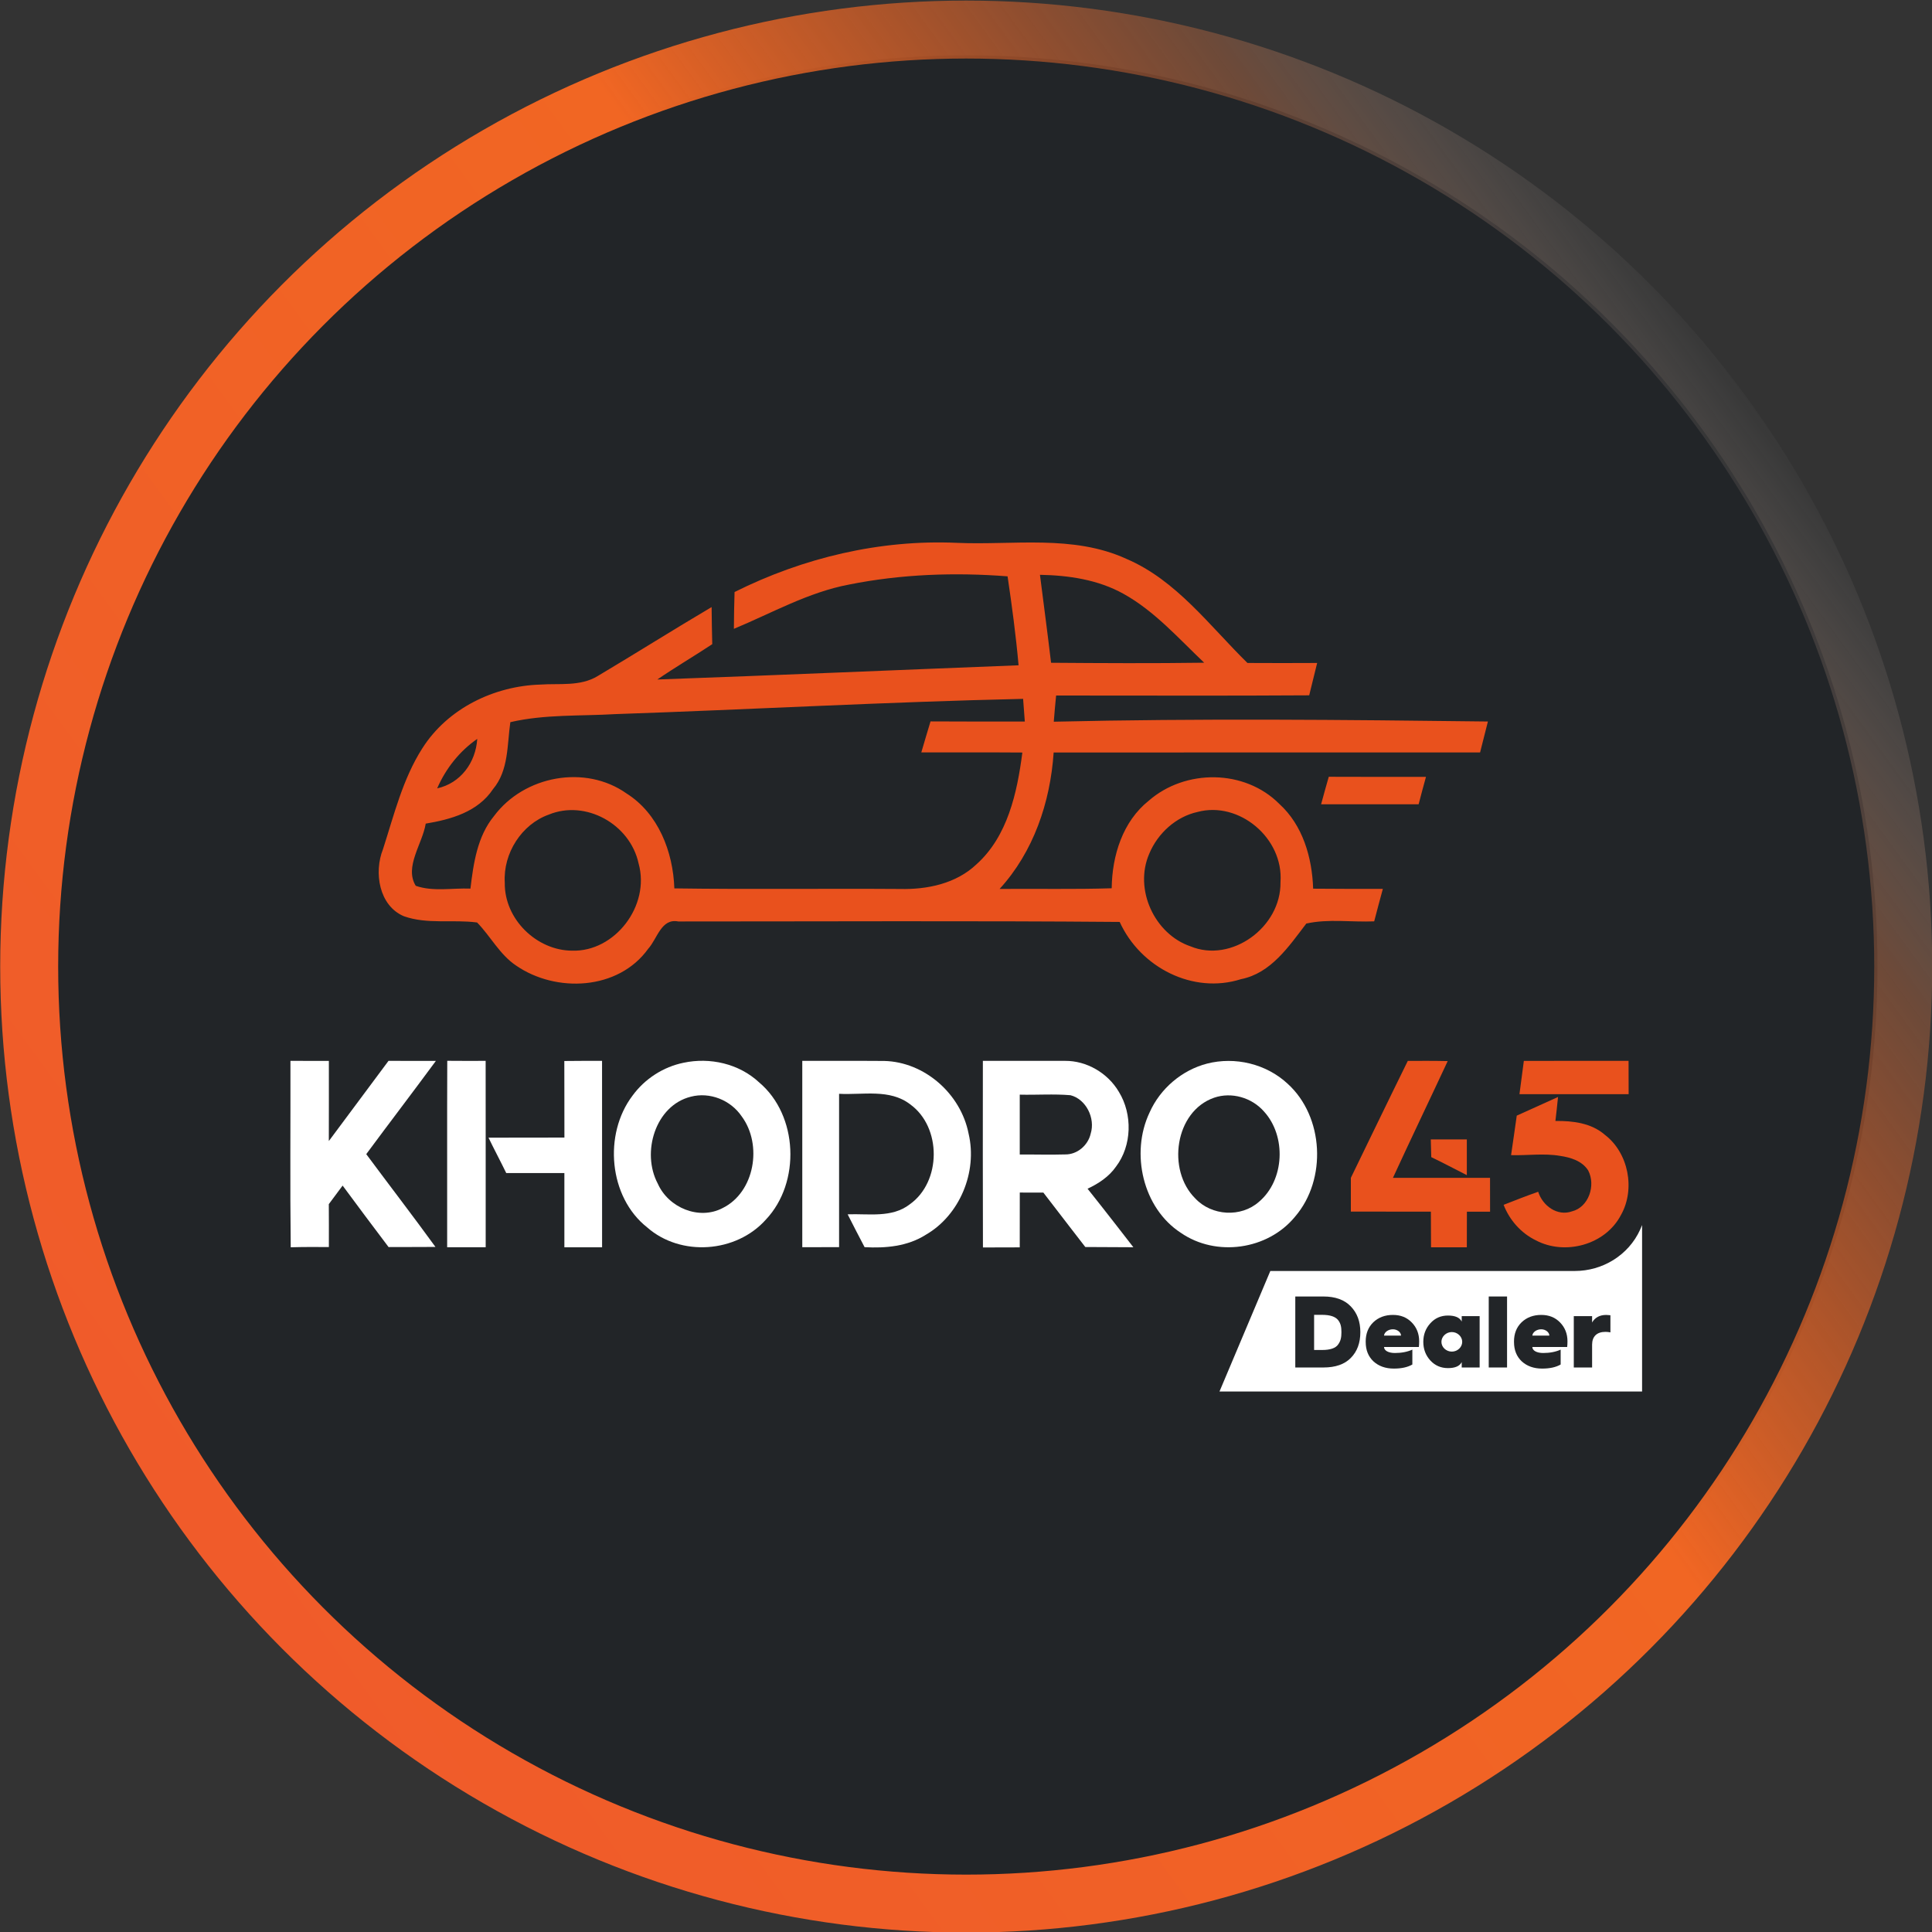 <?xml version="1.0" encoding="iso-8859-1"?>
<!-- Generator: Adobe Illustrator 25.0.1, SVG Export Plug-In . SVG Version: 6.00 Build 0)  -->
<svg version="1.1" id="Layer_1" xmlns="http://www.w3.org/2000/svg" xmlns:xlink="http://www.w3.org/1999/xlink" x="0px" y="0px"
	 viewBox="0 0 100 100" style="enable-background:new 0 0 100 100;" xml:space="preserve">
<rect x="0" y="0" width="100" height="100" fill="#333333" stroke="none"/>
<circle id="XMLID_3_" style="fill:#222528;" cx="50.011" cy="50.03" r="47.167"/>
<linearGradient id="XMLID_4_" gradientUnits="userSpaceOnUse" x1="-0.109" y1="47.998" x2="99.903" y2="47.998" gradientTransform="matrix(0.808 -0.59 0.59 0.808 -18.585 40.676)">
	<stop  offset="0" style="stop-color:#F05B2A"/>
	<stop  offset="0.615" style="stop-color:#F16623"/>
	<stop  offset="0.763" style="stop-color:#F16725;stop-opacity:0.617"/>
	<stop  offset="0.816" style="stop-color:#F26B2C;stop-opacity:0.478"/>
	<stop  offset="0.854" style="stop-color:#F27337;stop-opacity:0.38"/>
	<stop  offset="0.884" style="stop-color:#F47F46;stop-opacity:0.3"/>
	<stop  offset="1" style="stop-color:#FFFFFF;stop-opacity:0.022"/>
</linearGradient>
<circle id="XMLID_1_" style="fill:none;stroke:url(#XMLID_4_);stroke-width:3;stroke-miterlimit:10;" cx="50.011" cy="50.03" r="48.5">
<animateTransform  accumulate="none" additive="replace" attributeName="transform" attributeType="XML" calcMode="linear" dur="1s" fill="remove" from="0 50 50" repeatCount="indefinite" restart="always" to="360 50 50" type="rotate">
	</animateTransform>
</circle>
<g id="XMLID_1006_">
	<g id="XMLID_1008_">
		<g id="XMLID_1009_">
			<path style="fill:#E9511D;" d="M38.021,30.643c3.563-1.779,7.531-2.721,11.495-2.546c2.929,0.131,6.024-0.437,8.789,0.831
				c2.579,1.1,4.298,3.46,6.263,5.387c1.203,0.007,2.406,0.007,3.608,0c-0.137,0.558-0.278,1.116-0.412,1.675
				c-4.367,0.03-8.734,0.007-13.1,0.01c-0.046,0.454-0.085,0.905-0.121,1.355c7.488-0.175,14.983-0.101,22.471-0.01
				c-0.137,0.535-0.271,1.069-0.405,1.601c-7.357,0-14.715,0-22.072,0.003c-0.173,2.586-1.049,5.152-2.798,7.062
				c1.932-0.017,3.867,0.027,5.802-0.034c0.02-1.698,0.572-3.46,1.919-4.533c1.889-1.648,4.962-1.638,6.756,0.165
				c1.213,1.1,1.7,2.771,1.752,4.389c1.203,0.013,2.402,0.01,3.608,0.01c-0.154,0.558-0.301,1.123-0.448,1.681
				c-1.17,0.05-2.37-0.141-3.514,0.114c-0.909,1.19-1.83,2.573-3.383,2.879c-2.471,0.787-5.197-0.592-6.276-2.963
				c-7.616-0.064-15.231-0.024-22.847-0.024c-0.886-0.175-1.082,0.888-1.556,1.412c-1.549,2.159-4.775,2.293-6.838,0.871
				c-0.847-0.565-1.32-1.513-2.02-2.23c-1.258-0.168-2.576,0.108-3.795-0.326c-1.278-0.545-1.559-2.26-1.075-3.47
				c0.572-1.776,1.023-3.635,2.033-5.216c1.317-2.078,3.729-3.228,6.099-3.302c0.997-0.071,2.082,0.108,2.984-0.444
				c1.974-1.174,3.916-2.401,5.893-3.568c0.007,0.639,0.016,1.278,0.033,1.92c-0.941,0.622-1.915,1.194-2.844,1.829
				c6.233-0.222,12.463-0.494,18.699-0.736c-0.137-1.54-0.343-3.077-0.569-4.604c-2.733-0.212-5.507-0.114-8.198,0.424
				c-2.111,0.397-4.001,1.476-5.968,2.293C37.989,31.914,38.002,31.279,38.021,30.643z M53.828,29.752
				c0.193,1.52,0.395,3.033,0.575,4.553c2.641,0.02,5.282,0.034,7.926-0.003c-1.33-1.261-2.572-2.677-4.18-3.568
				C56.829,30.001,55.309,29.779,53.828,29.752z M31.857,36.962c-1.814,0.108-3.657,0.003-5.442,0.417
				c-0.17,1.18-0.082,2.495-0.892,3.46c-0.788,1.19-2.187,1.574-3.488,1.792c-0.167,1.042-1.118,2.24-0.516,3.218
				c0.896,0.313,1.892,0.108,2.831,0.145c0.157-1.308,0.356-2.704,1.216-3.75c1.559-2.098,4.73-2.687,6.864-1.174
				c1.634,1.029,2.409,3.003,2.474,4.913c3.893,0.057,7.786,0.003,11.679,0.03c1.402,0.034,2.899-0.269,3.961-1.278
				c1.608-1.443,2.105-3.702,2.373-5.784c-1.745-0.013-3.488-0.003-5.23-0.007c0.154-0.535,0.317-1.069,0.477-1.604
				c1.628,0.01,3.252,0.007,4.88,0.007c-0.023-0.296-0.065-0.881-0.088-1.174C45.921,36.33,38.891,36.723,31.857,36.962z
				 M22.627,40.806c1.206-0.266,1.994-1.322,2.076-2.562C23.79,38.879,23.078,39.77,22.627,40.806z M28.405,42.164
				c-1.402,0.498-2.37,2.001-2.278,3.521c-0.029,1.903,1.664,3.514,3.481,3.521c2.213,0.074,4.06-2.324,3.445-4.516
				C32.609,42.645,30.301,41.381,28.405,42.164z M61.983,42.027c-1.111,0.245-2.053,1.096-2.497,2.159
				c-0.807,1.856,0.284,4.167,2.131,4.795c2.115,0.881,4.697-0.985,4.661-3.319C66.445,43.375,64.127,41.451,61.983,42.027z"/>
		</g>
	</g>
	<g id="XMLID_1007_">
		<path style="fill:#E9511D;" d="M68.38,41.63c0.128-0.478,0.261-0.949,0.397-1.424c1.677,0.009,3.354,0.003,5.031,0.006
			c-0.131,0.472-0.258,0.943-0.38,1.418C71.742,41.63,70.059,41.63,68.38,41.63z"/>
	</g>
	<g id="XMLID_1001_">
		<g id="XMLID_1005_">
			<path style="fill:#E9511D;" d="M72.867,54.912c0.688-0.002,1.377-0.006,2.066,0.01c-0.94,2.017-1.905,4.023-2.835,6.044
				c1.675-0.002,3.351,0,5.026,0c0,0.583,0,1.166,0.002,1.751c-0.4,0.002-1.199,0-1.199,0l-0.004,1.843H74.07l-0.008-1.845
				l-4.142-0.003l0-1.747C69.92,60.966,71.962,56.746,72.867,54.912"/>
		</g>
		<g id="XMLID_1004_">
			<polyline style="fill:#E9511D;" points="78.874,54.911 84.294,54.91 84.298,56.634 78.647,56.634 78.874,54.911 			"/>
		</g>
		<g id="XMLID_1003_">
			<path style="fill:#E9511D;" d="M78.507,57.745c0.713-0.319,1.424-0.644,2.136-0.965c-0.042,0.415-0.084,0.828-0.135,1.241
				c0.895-0.01,1.855,0.102,2.564,0.72c1.212,0.929,1.586,2.797,0.831,4.143c-0.812,1.564-2.911,2.11-4.411,1.314
				c-0.759-0.37-1.354-1.036-1.665-1.836c0.594-0.234,1.189-0.466,1.789-0.677c0.233,0.733,0.994,1.281,1.747,1.015
				c0.868-0.216,1.246-1.345,0.84-2.12c-0.317-0.495-0.915-0.674-1.455-0.752c-0.84-0.144-1.69-0.013-2.535-0.038
				C78.316,59.107,78.408,58.425,78.507,57.745"/>
		</g>
		<g id="XMLID_1002_">
			<path style="fill:#E9511D;" d="M74.057,58.975h1.866v1.85c-0.613-0.311-1.222-0.634-1.841-0.932
				C74.07,59.587,74.064,59.281,74.057,58.975"/>
		</g>
	</g>
	<g id="XMLID_1016_">
		<g id="XMLID_1039_">
			<path style="fill:#FFFFFF;" d="M15.033,54.91c0.663,0.002,1.327,0,1.989,0.002c0,1.382,0.003,2.765-0.002,4.149
				c1.03-1.382,2.059-2.767,3.089-4.151c0.817,0.002,1.633,0,2.452,0.002c-1.191,1.618-2.41,3.211-3.604,4.826
				c1.19,1.604,2.408,3.185,3.582,4.803c-0.81,0.009-1.618,0-2.426,0.007c-0.798-1.058-1.594-2.115-2.379-3.183
				c-0.241,0.319-0.48,0.64-0.715,0.961c0.007,0.741,0.003,1.48,0.003,2.221c-0.659-0.005-1.317-0.007-1.974,0.012
				C15.009,61.343,15.041,58.127,15.033,54.91"/>
		</g>
		<g id="XMLID_1038_">
			<path style="fill:#FFFFFF;" d="M23.15,54.907c0.662,0.007,1.326,0.005,1.987,0.003c0.005,3.216,0,6.431,0.002,9.648
				c-0.665,0.003-1.331,0.002-1.994,0C23.15,61.342,23.137,58.125,23.15,54.907"/>
		</g>
		<g id="XMLID_1037_">
			<path style="fill:#FFFFFF;" d="M29.209,54.917c0.652-0.009,1.302-0.007,1.953-0.007c0.003,3.216,0,6.433,0.002,9.649h-1.952
				c-0.002-1.28,0-2.56,0-3.842c-1.005-0.002-2.006,0.002-3.009,0c-0.299-0.615-0.621-1.217-0.918-1.832
				c1.31-0.005,2.619,0.002,3.929-0.005C29.209,57.559,29.216,56.238,29.209,54.917"/>
		</g>
		<g id="XMLID_1034_">
			<path style="fill:#FFFFFF;" d="M35.38,55.008c1.365-0.291,2.867,0.043,3.912,1.016c2.023,1.7,2.16,5.182,0.354,7.097
				c-1.538,1.732-4.416,1.937-6.153,0.405c-1.983-1.566-2.269-4.816-0.754-6.816C33.377,55.835,34.337,55.221,35.38,55.008
				 M35.757,56.765c-1.833,0.454-2.572,2.886-1.71,4.501c0.556,1.254,2.142,1.903,3.356,1.263c1.662-0.819,2.074-3.276,0.989-4.743
				C37.817,56.936,36.737,56.509,35.757,56.765"/>
		</g>
		<g id="XMLID_1033_">
			<path style="fill:#FFFFFF;" d="M41.526,54.91c1.415,0.007,2.831-0.007,4.247,0.005c2.064,0.049,3.955,1.682,4.362,3.766
				c0.47,1.993-0.473,4.226-2.212,5.228c-0.946,0.604-2.084,0.705-3.172,0.644c-0.292-0.567-0.594-1.129-0.877-1.7
				c1.077-0.042,2.29,0.201,3.216-0.518c1.645-1.166,1.655-3.996,0.022-5.174c-1.06-0.818-2.454-0.478-3.681-0.546
				c0.002,2.645,0,7.936,0,7.936l-1.905,0.005C41.528,64.557,41.524,58.125,41.526,54.91"/>
		</g>
		<g id="XMLID_1030_">
			<path style="fill:#FFFFFF;" d="M50.873,54.91c1.418,0.003,2.834,0,4.252,0c1.114-0.01,2.211,0.624,2.788,1.604
				c0.713,1.16,0.679,2.78-0.149,3.87c-0.367,0.528-0.908,0.879-1.472,1.144c0.803,0.999,2.371,3.029,2.371,3.029l-2.488-0.012
				c0,0-1.45-1.875-2.17-2.816c-0.408-0.003-0.815-0.003-1.221-0.003c-0.003,0.945-0.002,1.892-0.002,2.837
				c-0.635,0.002-1.27,0-1.905,0.005C50.865,61.348,50.872,58.128,50.873,54.91 M52.782,56.659v3.099
				c0.786-0.007,1.572,0.019,2.36-0.005c0.61,0.007,1.173-0.465,1.311-1.073c0.251-0.804-0.241-1.789-1.046-1.992
				C54.535,56.614,53.657,56.68,52.782,56.659"/>
		</g>
		<g id="XMLID_1017_">
			<path style="fill:#FFFFFF;" d="M62.477,55.052c1.444-0.37,3.06,0.008,4.17,1.041c1.879,1.703,2.04,4.952,0.39,6.875
				c-1.418,1.736-4.097,2.103-5.92,0.841c-1.959-1.274-2.618-4.112-1.616-6.225C60.055,56.336,61.184,55.387,62.477,55.052
				 M62.84,56.818c-2.029,0.705-2.456,3.745-0.972,5.214c0.848,0.905,2.367,0.997,3.297,0.172c1.326-1.121,1.426-3.397,0.258-4.674
				C64.789,56.806,63.739,56.507,62.84,56.818"/>
		</g>
	</g>
	<g id="XMLID_1462_">
		<g id="XMLID_1463_">
			<path style="fill:#FFFFFF;" d="M63.121,72.023h21.873v-8.615c-0.032,0.083-0.066,0.163-0.101,0.24
				c-0.607,1.33-1.951,2.138-3.38,2.138H65.752L63.121,72.023z"/>
		</g>
		<g id="XMLID_1460_">
			<path style="fill:#222528;" d="M67.044,70.781v-3.675h1.45c0.62,0,1.092,0.169,1.42,0.511c0.333,0.343,0.497,0.786,0.497,1.334
				c0,0.559-0.164,1.002-0.492,1.334c-0.323,0.332-0.799,0.496-1.42,0.496H67.044z M68.018,69.875h0.42
				c0.41,0,0.692-0.095,0.82-0.28c0.138-0.185,0.174-0.369,0.174-0.643c0-0.269-0.036-0.453-0.174-0.627
				c-0.138-0.174-0.41-0.269-0.825-0.269h-0.415V69.875z"/>
			<path style="fill:#222528;" d="M70.688,69.442c0-0.416,0.133-0.749,0.395-1.002c0.267-0.253,0.605-0.38,1.015-0.38
				c0.405,0,0.728,0.132,0.979,0.395c0.251,0.258,0.379,0.585,0.379,0.97c0,0.1-0.005,0.2-0.015,0.295h-1.804
				c0.005,0.19,0.231,0.311,0.564,0.311c0.343,0,0.641-0.058,0.902-0.174v0.77c-0.246,0.142-0.564,0.211-0.958,0.211
				c-0.436,0-0.784-0.127-1.056-0.374c-0.267-0.253-0.4-0.585-0.4-0.997V69.442z M72.517,69.131c0-0.169-0.19-0.327-0.42-0.327
				c-0.246,0-0.446,0.153-0.461,0.327H72.517z"/>
			<path style="fill:#222528;" d="M74.034,68.493c0.241-0.269,0.548-0.401,0.912-0.401c0.374,0,0.61,0.105,0.712,0.311v-0.279h0.928
				v2.657h-0.928v-0.279c-0.103,0.206-0.338,0.311-0.712,0.311c-0.364,0-0.671-0.132-0.912-0.395
				c-0.241-0.264-0.364-0.585-0.364-0.965C73.67,69.078,73.793,68.757,74.034,68.493z M75.146,69.959
				c0.292,0,0.538-0.227,0.538-0.506c0-0.274-0.246-0.506-0.538-0.506s-0.538,0.232-0.538,0.506
				C74.608,69.732,74.854,69.959,75.146,69.959z"/>
			<path style="fill:#222528;" d="M77.057,70.781v-3.675h0.948v3.675H77.057z"/>
			<path style="fill:#222528;" d="M78.364,69.442c0-0.416,0.133-0.749,0.395-1.002c0.267-0.253,0.605-0.38,1.015-0.38
				c0.405,0,0.728,0.132,0.979,0.395c0.251,0.258,0.379,0.585,0.379,0.97c0,0.1-0.005,0.2-0.015,0.295h-1.804
				c0.005,0.19,0.231,0.311,0.564,0.311c0.343,0,0.641-0.058,0.902-0.174v0.77c-0.246,0.142-0.564,0.211-0.958,0.211
				c-0.436,0-0.784-0.127-1.056-0.374c-0.267-0.253-0.4-0.585-0.4-0.997V69.442z M80.194,69.131c0-0.169-0.19-0.327-0.42-0.327
				c-0.246,0-0.446,0.153-0.461,0.327H80.194z"/>
			<path style="fill:#222528;" d="M81.459,70.781v-2.657h0.948v0.327c0.149-0.258,0.395-0.39,0.728-0.39
				c0.056,0,0.195,0.016,0.22,0.016v0.886c-0.087-0.016-0.169-0.026-0.256-0.026c-0.451,0-0.692,0.243-0.692,0.664v1.181H81.459z"/>
		</g>
	</g>
</g>
</svg>
